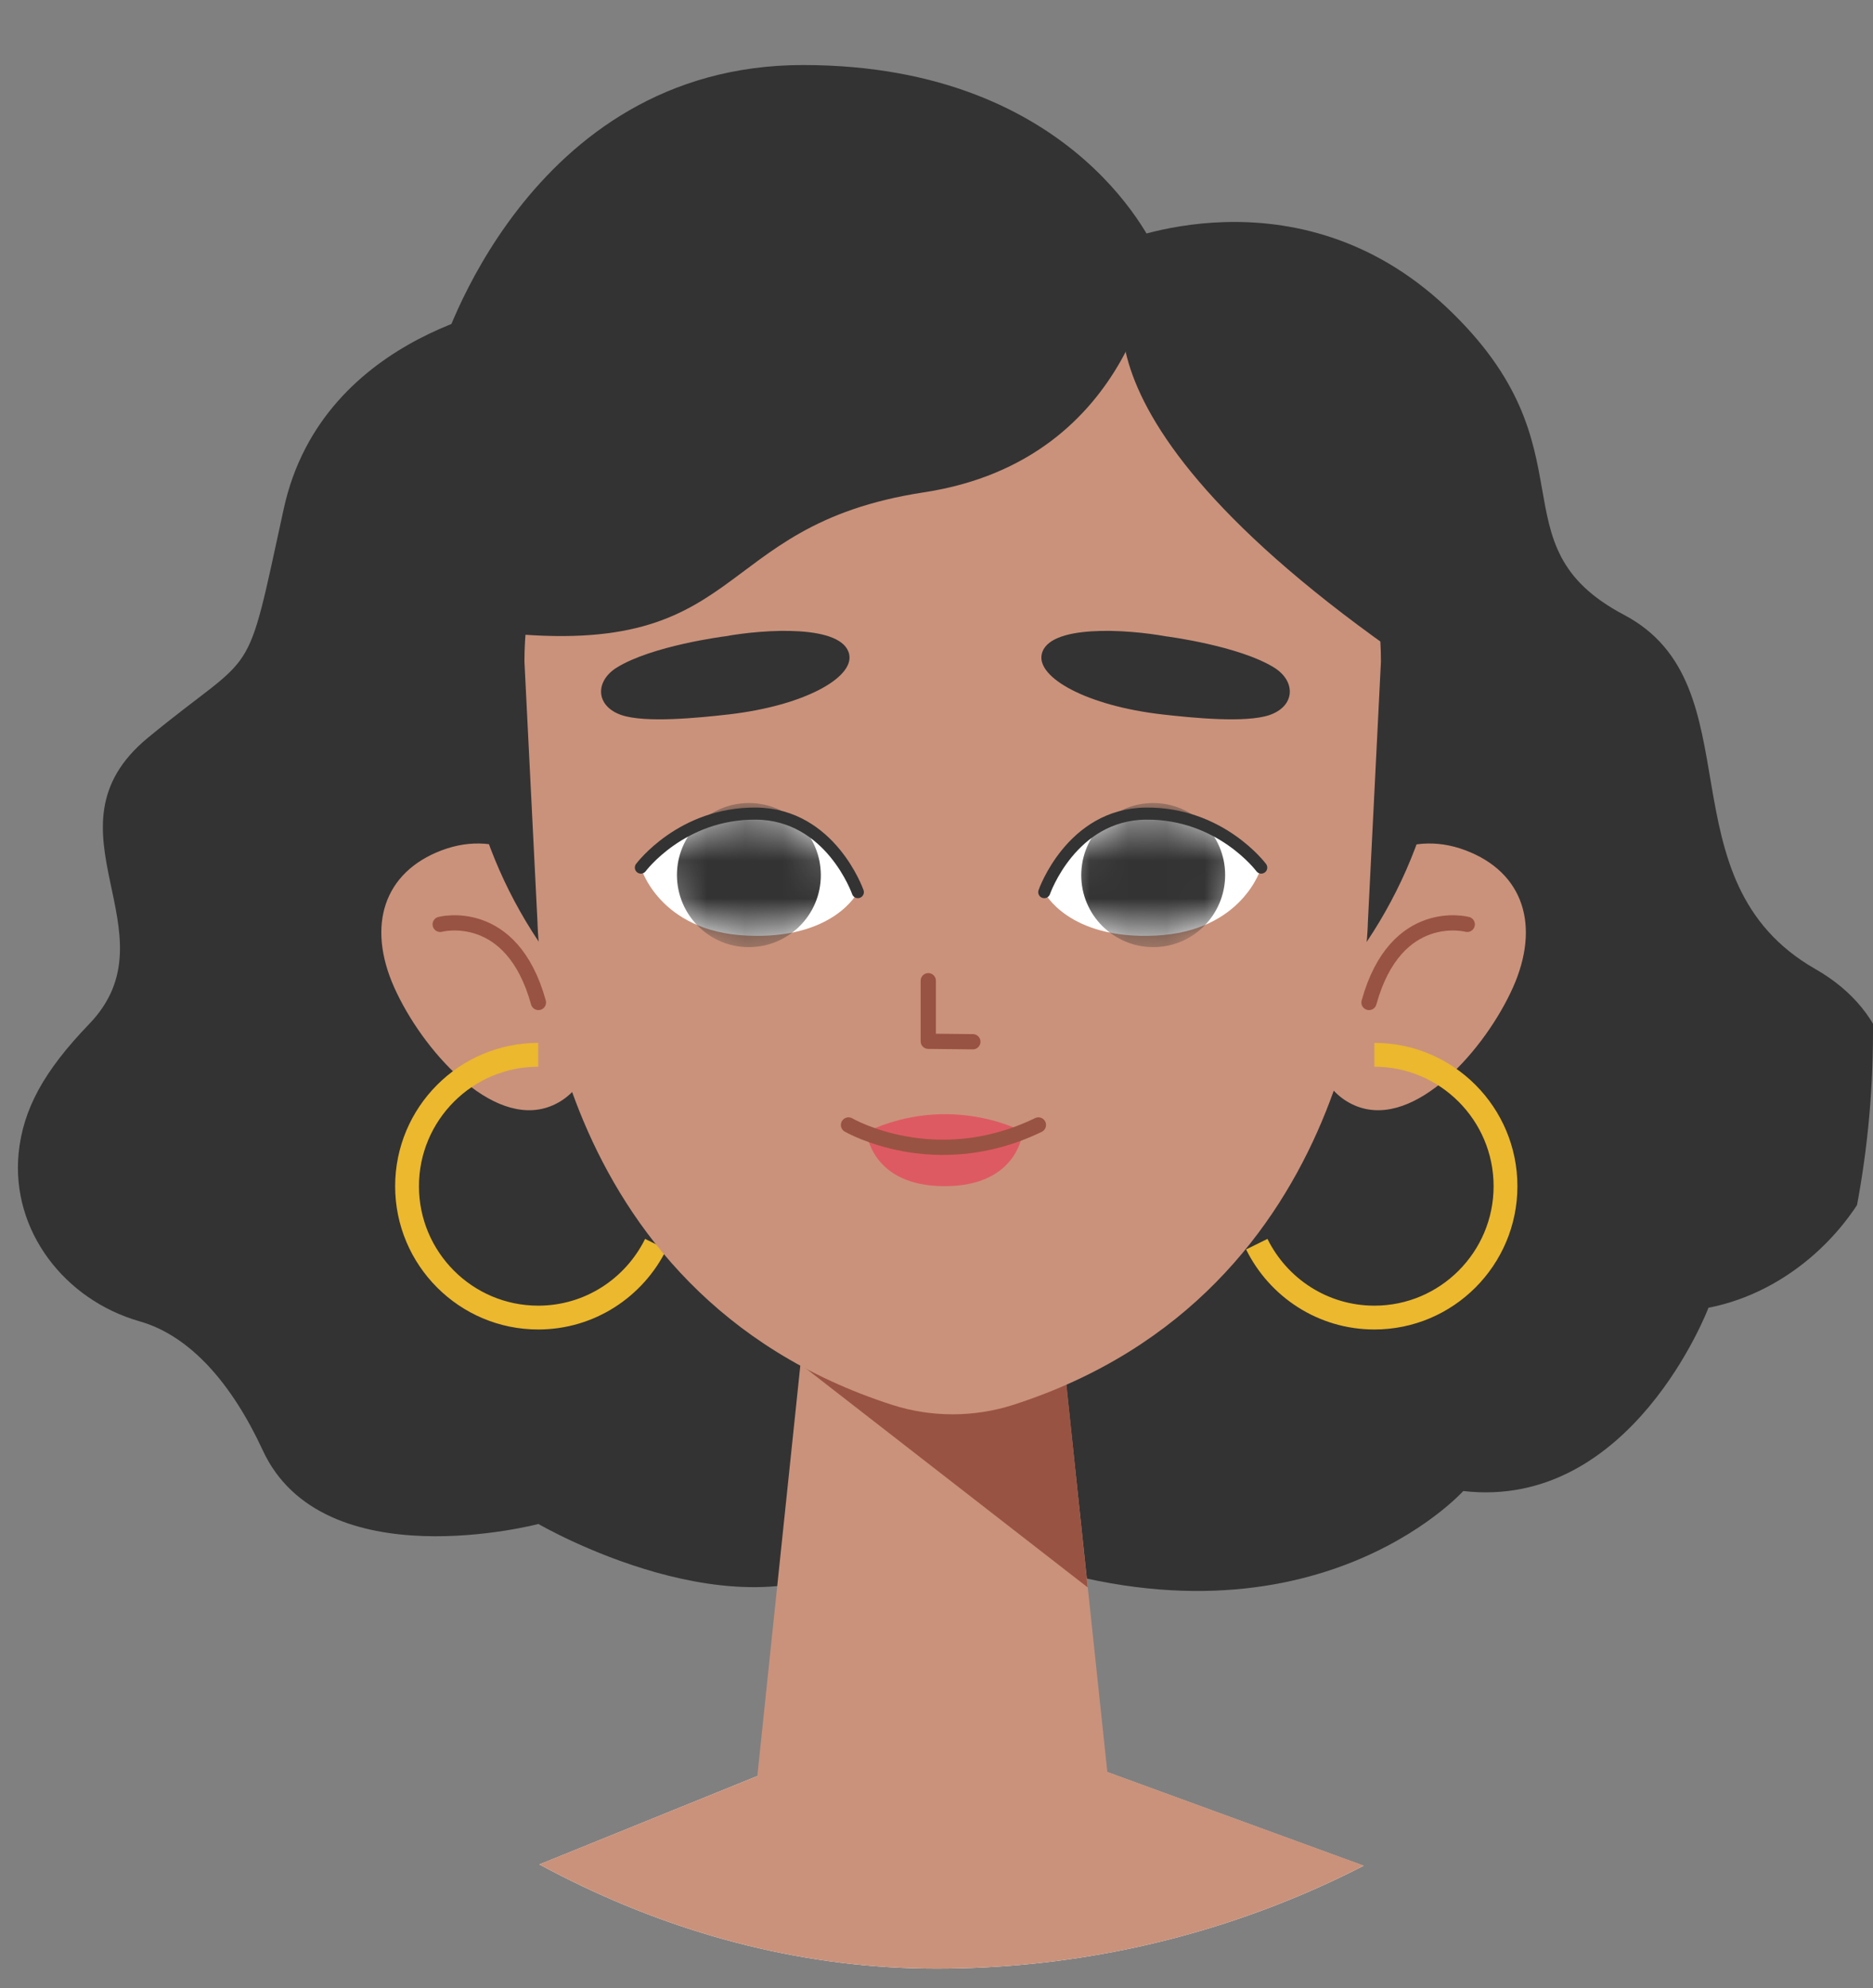 <svg width="49" height="52" viewBox="0 0 49 52" fill="none" xmlns="http://www.w3.org/2000/svg">
<rect x="0" y="0" width="49" height="52" fill="#808080" stroke="none"/>
<g clip-path="url(#clip0_200_9422)">
<path d="M37.237 81.382L54.444 77.841L50.495 58.592C49.518 53.835 44.879 50.765 40.124 51.744C35.376 52.722 32.312 57.369 33.288 62.133L37.237 81.382Z" fill="white"/>
<path d="M13.268 81.48L-3.938 77.94L0.011 58.69C0.987 53.933 5.626 50.864 10.381 51.842C15.13 52.82 18.194 57.468 17.217 62.231L13.268 81.48Z" fill="white"/>
<path d="M24.291 44.639L4.882 52.509C3.557 53.047 2.855 54.502 3.252 55.878L13.622 90.677H36.548L46.369 55.438C46.759 54.025 45.996 52.558 44.617 52.069L24.291 44.645V44.639Z" fill="white"/>
<path d="M10.863 50.081L24.291 44.639L38.678 49.892C38.678 49.892 37.83 56.416 24.731 56.416C11.632 56.416 10.869 50.081 10.869 50.081H10.863Z" fill="#CA927B"/>
<path d="M29.192 6.372C29.192 6.372 33.892 4.317 37.841 8.035C41.791 11.759 39.001 14.242 42.486 16.082C45.972 17.923 43.426 23.022 47.491 25.346C51.556 27.669 48.877 33.393 44.696 34.206C44.696 34.206 42.688 39.508 38.281 39C38.281 39 34.204 43.537 26.263 40.657L23.339 39.459L29.192 6.378V6.372Z" fill="#333333"/>
<path d="M13.726 7.937C13.726 7.937 8.44 8.621 7.421 13.318C6.395 18.02 6.768 16.907 3.868 19.298C0.969 21.689 4.637 24.397 2.33 26.788C1.152 28.011 0.603 29.008 0.487 30.164C0.291 32.194 1.689 33.998 3.648 34.56C4.985 34.939 6.072 36.205 6.871 37.929C8.446 41.347 14.086 39.862 14.086 39.862C14.086 39.862 19.414 42.968 22.674 40.663C25.933 38.357 21.02 6.567 21.02 6.567L13.726 7.937Z" fill="#333333"/>
<path d="M30.267 6.629C30.267 6.629 28.253 1.701 21.008 1.701C13.763 1.701 11.516 9.265 11.516 9.265L22.058 15.379L30.267 6.629Z" fill="#333333"/>
<path d="M15.252 24.154C15.972 25.768 15.911 28.367 14.385 28.942C12.859 29.517 11.034 27.438 10.314 25.829C9.593 24.215 10.033 22.815 11.559 22.24C13.085 21.665 14.531 22.54 15.252 24.154Z" fill="#CA927B"/>
<path d="M11.516 24.178C11.516 24.178 13.384 23.683 14.086 26.221" stroke="#995342" stroke-width="0.399" stroke-linecap="round" stroke-linejoin="round"/>
<path d="M17.156 32.543C16.594 33.681 15.429 34.463 14.08 34.463C12.188 34.463 10.649 32.922 10.649 31.027C10.649 29.131 12.188 27.59 14.08 27.59" stroke="#ECB82D" stroke-width="0.623" stroke-miterlimit="10"/>
<path d="M34.643 24.154C33.923 25.768 33.984 28.367 35.51 28.942C37.036 29.517 38.861 27.438 39.581 25.829C40.301 24.215 39.862 22.815 38.336 22.24C36.81 21.665 35.364 22.54 34.643 24.154Z" fill="#CA927B"/>
<path d="M38.385 24.178C38.385 24.178 36.517 23.683 35.815 26.221" stroke="#995342" stroke-width="0.399" stroke-linecap="round" stroke-linejoin="round"/>
<path d="M32.879 32.543C33.441 33.681 34.607 34.463 35.956 34.463C37.848 34.463 39.386 32.922 39.386 31.027C39.386 29.131 37.848 27.59 35.956 27.59" stroke="#ECB82D" stroke-width="0.623" stroke-miterlimit="10"/>
<path d="M24.926 30.317C32.035 30.317 37.799 24.776 37.799 17.941C37.799 11.106 32.035 5.565 24.926 5.565C17.817 5.565 12.053 11.106 12.053 17.941C12.053 24.776 17.817 30.317 24.926 30.317Z" fill="#333333"/>
<path d="M21.221 33.009L19.604 48.448H29.192L27.538 32.85L21.221 33.009Z" fill="#CA927B"/>
<path d="M21.007 35.735L28.454 41.52L27.642 33.748L21.007 35.735Z" fill="#995342"/>
<path d="M24.926 7.008C18.975 7.008 13.72 11.619 13.72 17.305L14.062 24.13C14.062 24.13 14.184 33.803 23.352 36.75C24.365 37.074 25.476 37.074 26.495 36.75C35.663 33.809 35.785 24.13 35.785 24.13L36.127 17.305C36.127 11.619 30.871 7.008 24.92 7.008H24.926Z" fill="#CA927B"/>
<path d="M22.668 29.602C22.668 29.602 22.778 31.026 24.713 31.026C26.648 31.026 26.757 29.602 26.757 29.602H22.668Z" fill="#DE5A62"/>
<path d="M24.285 25.652V27.236L25.451 27.248" stroke="#995342" stroke-width="0.399" stroke-linecap="round" stroke-linejoin="round"/>
<path d="M22.442 23.334C22.442 23.334 21.667 21.372 19.781 21.28C17.895 21.188 16.766 22.692 16.766 22.692C16.766 22.692 17.242 24.362 19.531 24.472C21.819 24.582 22.436 23.341 22.436 23.341L22.442 23.334Z" fill="white"/>
<mask id="mask0_200_9422" style="mask-type:luminance" maskUnits="userSpaceOnUse" x="16" y="21" width="7" height="4">
<path d="M22.442 23.334C22.442 23.334 21.667 21.372 19.781 21.28C17.895 21.188 16.766 22.692 16.766 22.692C16.766 22.692 17.242 24.362 19.531 24.472C21.819 24.582 22.436 23.341 22.436 23.341L22.442 23.334Z" fill="white"/>
</mask>
<g mask="url(#mask0_200_9422)">
<path d="M17.712 22.797C17.663 23.837 18.462 24.723 19.5 24.772C20.538 24.821 21.423 24.02 21.472 22.981C21.52 21.941 20.721 21.055 19.683 21.006C18.645 20.957 17.761 21.758 17.712 22.797Z" fill="#333333"/>
</g>
<path d="M22.442 23.335C22.442 23.335 21.734 21.299 19.781 21.281C17.828 21.263 16.766 22.693 16.766 22.693" stroke="#333333" stroke-width="0.316" stroke-linecap="round" stroke-linejoin="round"/>
<path d="M27.319 23.334C27.319 23.334 28.094 21.372 29.98 21.28C31.866 21.188 32.995 22.692 32.995 22.692C32.995 22.692 32.519 24.362 30.23 24.472C27.941 24.582 27.325 23.341 27.325 23.341L27.319 23.334Z" fill="white"/>
<mask id="mask1_200_9422" style="mask-type:luminance" maskUnits="userSpaceOnUse" x="27" y="21" width="6" height="4">
<path d="M27.319 23.334C27.319 23.334 28.094 21.372 29.98 21.28C31.866 21.188 32.995 22.692 32.995 22.692C32.995 22.692 32.519 24.362 30.23 24.472C27.941 24.582 27.325 23.341 27.325 23.341L27.319 23.334Z" fill="white"/>
</mask>
<g mask="url(#mask1_200_9422)">
<path d="M32.049 22.797C32.098 23.837 31.299 24.723 30.261 24.772C29.223 24.821 28.338 24.02 28.289 22.981C28.241 21.941 29.04 21.055 30.078 21.006C31.115 20.957 32.001 21.758 32.049 22.797Z" fill="#333333"/>
</g>
<path d="M27.319 23.335C27.319 23.335 28.027 21.299 29.98 21.281C31.933 21.263 32.995 22.693 32.995 22.693" stroke="#333333" stroke-width="0.316" stroke-linecap="round" stroke-linejoin="round"/>
<path d="M18.957 16.645C18.957 16.645 17.052 16.889 16.131 17.464C15.563 17.819 15.575 18.473 16.265 18.706C16.894 18.913 18.249 18.779 19.06 18.687C21.032 18.461 22.344 17.727 22.216 17.116C22.051 16.327 20 16.455 18.963 16.645H18.957Z" fill="#333333"/>
<path d="M30.511 16.645C30.511 16.645 32.415 16.889 33.337 17.464C33.905 17.819 33.892 18.473 33.203 18.706C32.574 18.913 31.219 18.779 30.407 18.687C28.436 18.461 27.123 17.727 27.252 17.116C27.416 16.327 29.467 16.455 30.505 16.645H30.511Z" fill="#333333"/>
<path d="M26.764 29.602C26.764 29.602 24.896 28.569 22.674 29.602C22.674 29.602 24.92 30.562 26.764 29.602Z" fill="#DE5A62"/>
<path d="M22.198 29.425C22.198 29.425 24.456 30.74 27.166 29.425" stroke="#995342" stroke-width="0.399" stroke-linecap="round" stroke-linejoin="round"/>
<path d="M30.267 6.629C30.267 6.629 29.785 12.022 24.169 12.878C18.444 13.752 19.683 17.372 12.731 16.504C12.731 16.504 10.216 12.56 13.946 8.494C16.412 5.803 21.227 3.553 24.682 3.932C25.842 4.06 28.601 6.268 30.267 6.629Z" fill="#333333"/>
<path d="M29.602 7.302C29.602 7.302 27.117 10.897 37.799 17.941C37.799 17.941 39.538 15.459 38.385 13.196C37.231 10.928 29.602 7.302 29.602 7.302Z" fill="#333333"/>
</g>
<defs>
<clipPath id="clip0_200_9422">
<rect width="49" height="51.492" rx="24.5" fill="white"/>
</clipPath>
</defs>
</svg>

